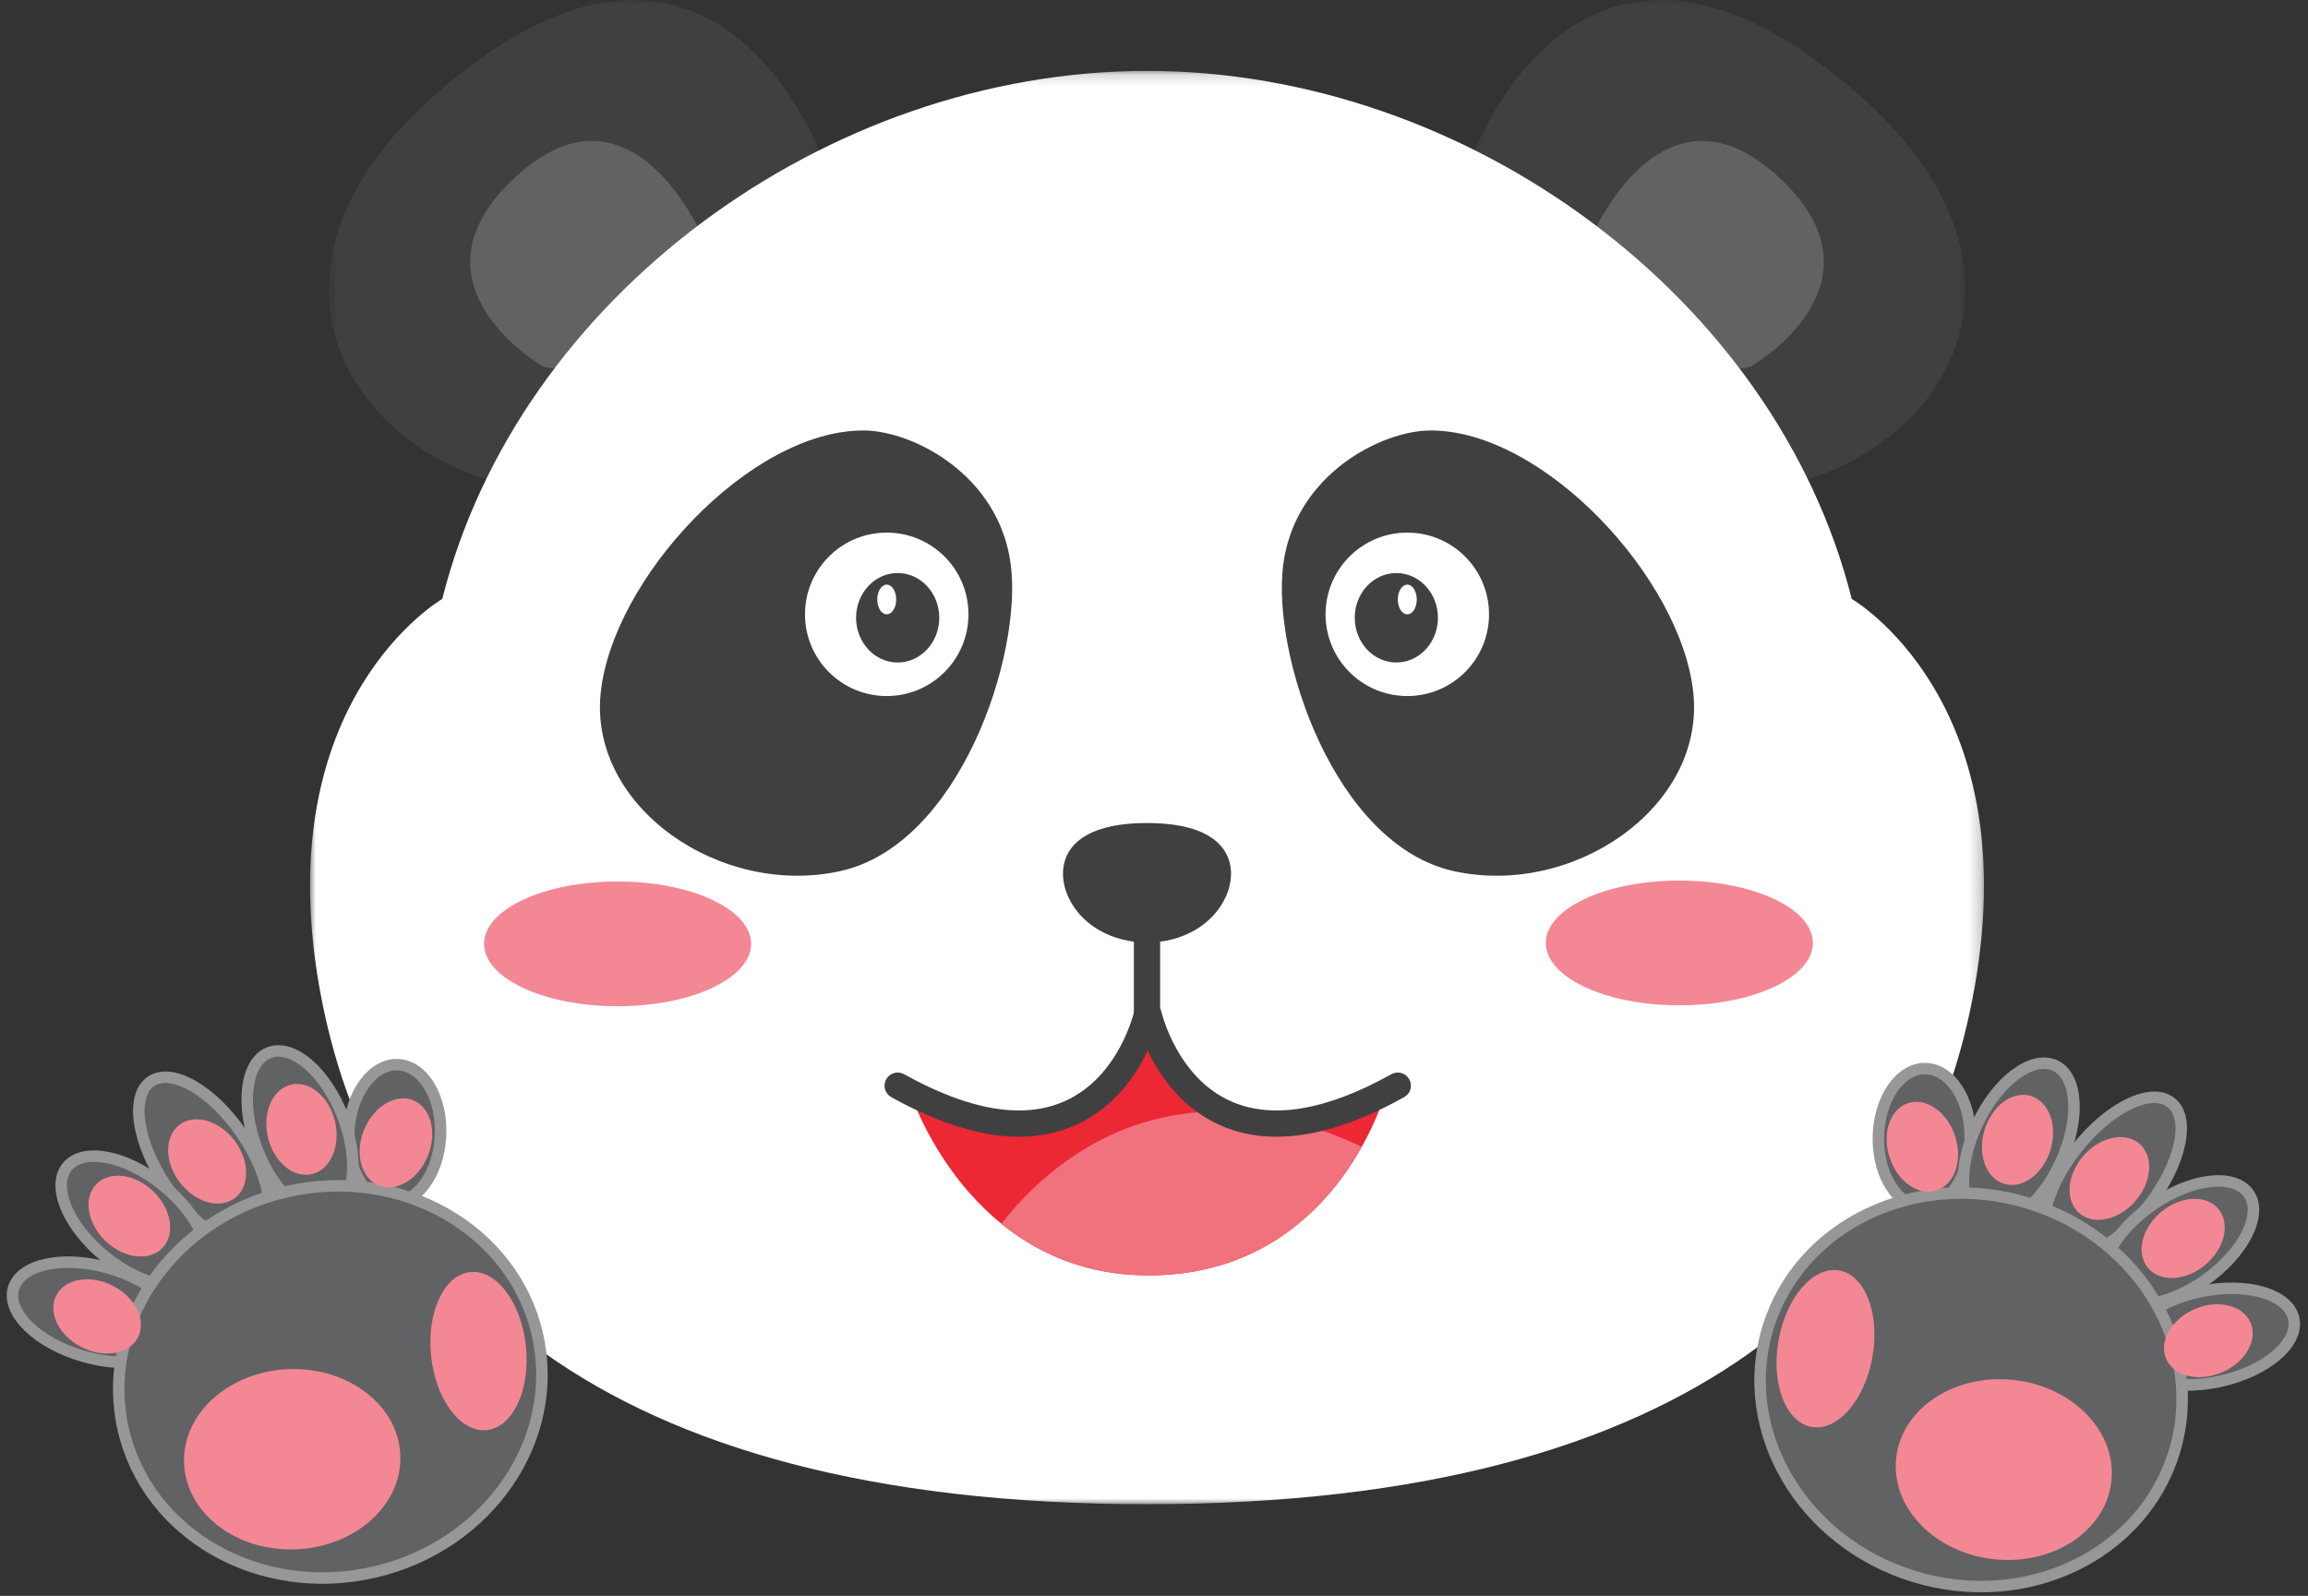<?xml version="1.0" encoding="UTF-8"?>
<svg width="201px" height="139px" viewBox="0 0 201 139" version="1.1" xmlns="http://www.w3.org/2000/svg" xmlns:xlink="http://www.w3.org/1999/xlink">
    <rect x="0" y="0" width="201" height="139" fill="#333333" stroke="none"/>
    <!-- Generator: Sketch 41 (35326) - http://www.bohemiancoding.com/sketch -->
    <title>Panda</title>
    <desc>Created with Sketch.</desc>
    <defs>
        <polygon id="path-1" points="43.158 0.985 0.108 0.985 0.108 43.055 43.158 43.055 43.158 0.985"></polygon>
        <polygon id="path-3" points="43.674 0.985 0.624 0.985 0.624 43.055 43.674 43.055 43.674 0.985"></polygon>
        <polygon id="path-5" points="145.782 125 145.782 0.161 0 0.161 0 125"></polygon>
    </defs>
    <g id="Page-1" stroke="none" stroke-width="1" fill="none" fill-rule="evenodd">
        <g id="Panda" transform="translate(-5, -1)">
            <g id="Page-1" transform="translate(32, 0)">
                <g id="Group-3" transform="translate(101, 0.015)">
                    <mask id="mask-2" fill="white">
                        <use xlink:href="#path-1"></use>
                    </mask>
                    <g id="Clip-2"></g>
                    <path d="M0.108,14.934 C0.108,14.934 8.497,-9.216 29.85,6.037 C51.204,21.288 43.577,37.989 29.85,42.603 C16.123,47.218 0.108,14.934 0.108,14.934" id="Fill-1" fill="#404041" mask="url(#mask-2)"></path>
                </g>
                <path d="M111.496,21.867 C111.496,21.867 117.621,7.028 127.829,16.361 C138.038,25.695 125.498,32.917 125.498,32.917 C125.498,32.917 119.663,35.248 111.496,21.867" id="Fill-4" fill="#616264"></path>
                <g id="Group-8" transform="translate(1, 0.015)">
                    <mask id="mask-4" fill="white">
                        <use xlink:href="#path-3"></use>
                    </mask>
                    <g id="Clip-7"></g>
                    <path d="M43.674,14.934 C43.674,14.934 35.285,-9.216 13.932,6.037 C-7.422,21.288 0.204,37.989 13.932,42.603 C27.659,47.218 43.674,14.934 43.674,14.934" id="Fill-6" fill="#404041" mask="url(#mask-4)"></path>
                </g>
                <path d="M34.286,21.867 C34.286,21.867 28.161,7.028 17.953,16.361 C7.744,25.695 20.284,32.917 20.284,32.917 C20.284,32.917 26.119,35.248 34.286,21.867" id="Fill-9" fill="#616264"></path>
                <g id="Group-13" transform="translate(0, 7.015)">
                    <mask id="mask-6" fill="white">
                        <use xlink:href="#path-5"></use>
                    </mask>
                    <g id="Clip-12"></g>
                    <path d="M134.264,46.152 C127.688,19.948 100.838,0.161 72.891,0.161 C44.944,0.161 18.093,19.948 11.517,46.152 C11.517,46.152 -3.586,54.857 0.798,79.876 C5.182,104.895 24.669,125 72.891,125 C121.113,125 140.6,104.895 144.984,79.876 C149.368,54.857 134.264,46.152 134.264,46.152" id="Fill-11" fill="#FFFFFF" mask="url(#mask-6)"></path>
                </g>
                <path d="M48.19,38.493 C38.276,38.493 26.328,51.458 25.311,61.372 C24.294,71.286 35.734,79.166 46.156,76.878 C56.579,74.591 62.044,58.067 61.027,50.186 C60.011,42.306 52.428,38.493 48.19,38.493" id="Fill-14" fill="#404041"></path>
                <path d="M57.342,54.508 C57.342,58.439 54.155,61.626 50.224,61.626 C46.293,61.626 43.106,58.439 43.106,54.508 C43.106,50.577 46.293,47.39 50.224,47.39 C54.155,47.39 57.342,50.577 57.342,54.508" id="Fill-16" fill="#FFFFFF"></path>
                <path d="M54.8,54.807 C54.8,56.959 53.178,58.703 51.178,58.703 C49.176,58.703 47.554,56.959 47.554,54.807 C47.554,52.655 49.176,50.911 51.178,50.911 C53.178,50.911 54.8,52.655 54.8,54.807" id="Fill-18" fill="#404041"></path>
                <path d="M51.05,53.215 C51.05,53.929 50.68,54.508 50.224,54.508 C49.768,54.508 49.398,53.929 49.398,53.215 C49.398,52.501 49.768,51.922 50.224,51.922 C50.68,51.922 51.05,52.501 51.05,53.215" id="Fill-20" fill="#FFFFFF"></path>
                <path d="M97.592,38.493 C107.506,38.493 119.454,51.458 120.471,61.372 C121.487,71.286 110.048,79.166 99.626,76.878 C89.203,74.591 83.738,58.067 84.754,50.186 C85.771,42.306 93.354,38.493 97.592,38.493" id="Fill-22" fill="#404041"></path>
                <path d="M88.441,54.508 C88.441,58.439 91.628,61.626 95.559,61.626 C99.49,61.626 102.677,58.439 102.677,54.508 C102.677,50.577 99.49,47.39 95.559,47.39 C91.628,47.39 88.441,50.577 88.441,54.508" id="Fill-24" fill="#FFFFFF"></path>
                <path d="M90.983,54.807 C90.983,56.959 92.605,58.703 94.605,58.703 C96.606,58.703 98.228,56.959 98.228,54.807 C98.228,52.655 96.606,50.911 94.605,50.911 C92.605,50.911 90.983,52.655 90.983,54.807" id="Fill-26" fill="#404041"></path>
                <path d="M94.732,53.215 C94.732,53.929 95.102,54.508 95.558,54.508 C96.015,54.508 96.384,53.929 96.384,53.215 C96.384,52.501 96.015,51.922 95.558,51.922 C95.102,51.922 94.732,52.501 94.732,53.215" id="Fill-28" fill="#FFFFFF"></path>
                <path d="M72.891,72.684 C65.363,72.684 64.92,76.67 66.027,79.105 C67.134,81.541 69.791,83.091 72.891,83.091 C75.991,83.091 78.648,81.541 79.755,79.105 C80.862,76.67 80.42,72.684 72.891,72.684" id="Fill-30" fill="#404041"></path>
                <path d="M52.256,96.14 C52.256,96.14 57.342,112.086 73.018,112.086 C89.337,112.086 93.654,96.14 93.654,96.14 C93.654,96.14 79.324,107.892 72.891,87.555 C72.891,87.555 70.78,105.477 52.256,96.14" id="Fill-32" fill="#ED2835"></path>
                <path d="M87.359,99.199 C84.895,99.776 82.017,99.703 79.312,97.817 C69.292,97.714 62.95,104.064 60.21,107.584 C63.339,110.127 67.527,112.086 73.018,112.086 C83.439,112.086 88.961,105.586 91.594,100.886 C90.133,100.198 88.722,99.64 87.359,99.199" id="Fill-34" fill="#F1717D"></path>
                <path d="M38.414,83.21 C38.414,86.211 33.207,88.644 26.784,88.644 C20.361,88.644 15.154,86.211 15.154,83.21 C15.154,80.209 20.361,77.776 26.784,77.776 C33.207,77.776 38.414,80.209 38.414,83.21" id="Fill-36" fill="#F38894"></path>
                <path d="M130.882,83.131 C130.882,86.132 125.675,88.565 119.252,88.565 C112.829,88.565 107.622,86.132 107.622,83.131 C107.622,80.13 112.829,77.697 119.252,77.697 C125.675,77.697 130.882,80.13 130.882,83.131" id="Fill-38" fill="#F38894"></path>
                <path d="M72.891,92.258 C72.259,92.258 71.747,91.746 71.747,91.114 L71.747,80.946 C71.747,80.314 72.259,79.802 72.891,79.802 C73.523,79.802 74.035,80.314 74.035,80.946 L74.035,91.114 C74.035,91.746 73.523,92.258 72.891,92.258" id="Fill-40" fill="#404041"></path>
                <path d="M61.742,100.009 C58.463,100.009 54.743,98.858 50.621,96.562 C50.068,96.254 49.87,95.558 50.178,95.006 C50.484,94.454 51.183,94.256 51.733,94.563 C57.434,97.739 62.151,98.523 65.76,96.897 C70.482,94.768 71.761,89.146 71.773,89.09 C71.909,88.473 72.519,88.085 73.135,88.217 C73.753,88.352 74.144,88.962 74.009,89.579 C73.948,89.856 72.46,96.387 66.701,98.983 C65.183,99.667 63.528,100.009 61.742,100.009" id="Fill-42" fill="#404041"></path>
                <path d="M84.168,100.009 C82.38,100.009 80.725,99.667 79.209,98.983 C73.45,96.386 71.962,89.856 71.9,89.579 C71.766,88.962 72.156,88.352 72.775,88.217 C73.391,88.084 74.001,88.473 74.135,89.089 C74.159,89.187 75.475,94.802 80.165,96.905 C83.769,98.521 88.484,97.733 94.177,94.563 C94.725,94.256 95.424,94.454 95.731,95.006 C96.04,95.558 95.841,96.254 95.288,96.562 C91.168,98.858 87.445,100.009 84.168,100.009" id="Fill-44" fill="#404041"></path>
            </g>
            <g id="hand" transform="translate(27.809, 115.559) rotate(-13) translate(-27.809, -115.559) translate(4.809, 91.559)">
                <ellipse id="Oval-2" stroke="#979797" fill="#616264" transform="translate(37.819, 11.202) rotate(16) translate(-37.819, -11.202) " cx="37.819" cy="11.202" rx="4" ry="6.028"></ellipse>
                <ellipse id="Oval-2-Copy" stroke="#979797" fill="#616264" transform="translate(21.143, 9.707) rotate(-21) translate(-21.143, -9.707) " cx="21.143" cy="9.707" rx="4" ry="8.28"></ellipse>
                <ellipse id="Oval-2-Copy-2" stroke="#979797" fill="#616264" transform="translate(29.805, 9.28) rotate(-8) translate(-29.805, -9.28) " cx="29.805" cy="9.28" rx="4" ry="7.5"></ellipse>
                <ellipse id="Oval-2-Copy-3" stroke="#979797" fill="#616264" transform="translate(14, 13.5) rotate(-38) translate(-14, -13.5) " cx="14" cy="13.5" rx="4" ry="7.5"></ellipse>
                <ellipse id="Oval-2-Copy-4" stroke="#979797" fill="#616264" transform="translate(9, 20.5) rotate(-61) translate(-9, -20.5) " cx="9" cy="20.5" rx="4" ry="7.5"></ellipse>
                <ellipse id="Oval" stroke="#979797" fill="#616264" cx="27.5" cy="31" rx="18.5" ry="17"></ellipse>
                <ellipse id="Oval-3" fill="#F38894" transform="translate(22.749, 36.813) rotate(11) translate(-22.749, -36.813) " cx="22.749" cy="36.813" rx="9.424" ry="7.853"></ellipse>
                <ellipse id="Oval-4" fill="#F38894" transform="translate(40.678, 31.283) rotate(7) translate(-40.678, -31.283) " cx="40.678" cy="31.283" rx="4.152" ry="6.92"></ellipse>
                <ellipse id="Oval-5" fill="#F38894" transform="translate(8.993, 20.869) rotate(-50) translate(-8.993, -20.869) " cx="8.993" cy="20.869" rx="3" ry="4"></ellipse>
                <ellipse id="Oval-5-Copy" fill="#F38894" cx="30" cy="9" rx="3" ry="4"></ellipse>
                <ellipse id="Oval-5-Copy-2" fill="#F38894" transform="translate(37.752, 11.997) rotate(35) translate(-37.752, -11.997) " cx="37.752" cy="11.997" rx="3" ry="4"></ellipse>
                <ellipse id="Oval-5-Copy-3" fill="#F38894" transform="translate(21.368, 9.874) rotate(-24) translate(-21.368, -9.874) " cx="21.368" cy="9.874" rx="3" ry="4"></ellipse>
                <ellipse id="Oval-5-Copy-4" fill="#F38894" transform="translate(13.695, 12.989) rotate(-33) translate(-13.695, -12.989) " cx="13.695" cy="12.989" rx="3" ry="4"></ellipse>
            </g>
            <g id="hand-copy" transform="translate(183.012, 116.676) scale(-1, 1) rotate(-17) translate(-183.012, -116.676) translate(160.012, 92.676)">
                <ellipse id="Oval-2" stroke="#979797" fill="#616264" transform="translate(37.819, 11.202) rotate(16) translate(-37.819, -11.202) " cx="37.819" cy="11.202" rx="4" ry="6.028"></ellipse>
                <ellipse id="Oval-2-Copy" stroke="#979797" fill="#616264" transform="translate(21.143, 9.707) rotate(-21) translate(-21.143, -9.707) " cx="21.143" cy="9.707" rx="4" ry="8.28"></ellipse>
                <ellipse id="Oval-2-Copy-2" stroke="#979797" fill="#616264" transform="translate(29.805, 9.28) rotate(-8) translate(-29.805, -9.28) " cx="29.805" cy="9.28" rx="4" ry="7.5"></ellipse>
                <ellipse id="Oval-2-Copy-3" stroke="#979797" fill="#616264" transform="translate(14, 13.5) rotate(-38) translate(-14, -13.5) " cx="14" cy="13.5" rx="4" ry="7.5"></ellipse>
                <ellipse id="Oval-2-Copy-4" stroke="#979797" fill="#616264" transform="translate(9, 20.5) rotate(-61) translate(-9, -20.5) " cx="9" cy="20.5" rx="4" ry="7.5"></ellipse>
                <ellipse id="Oval" stroke="#979797" fill="#616264" cx="27.5" cy="31" rx="18.5" ry="17"></ellipse>
                <ellipse id="Oval-3" fill="#F38894" transform="translate(22.749, 36.813) rotate(11) translate(-22.749, -36.813) " cx="22.749" cy="36.813" rx="9.424" ry="7.853"></ellipse>
                <ellipse id="Oval-4" fill="#F38894" transform="translate(40.678, 31.283) rotate(7) translate(-40.678, -31.283) " cx="40.678" cy="31.283" rx="4.152" ry="6.92"></ellipse>
                <ellipse id="Oval-5" fill="#F38894" transform="translate(8.993, 20.869) rotate(-50) translate(-8.993, -20.869) " cx="8.993" cy="20.869" rx="3" ry="4"></ellipse>
                <ellipse id="Oval-5-Copy" fill="#F38894" cx="30" cy="9" rx="3" ry="4"></ellipse>
                <ellipse id="Oval-5-Copy-2" fill="#F38894" transform="translate(37.752, 11.997) rotate(35) translate(-37.752, -11.997) " cx="37.752" cy="11.997" rx="3" ry="4"></ellipse>
                <ellipse id="Oval-5-Copy-3" fill="#F38894" transform="translate(21.368, 9.874) rotate(-24) translate(-21.368, -9.874) " cx="21.368" cy="9.874" rx="3" ry="4"></ellipse>
                <ellipse id="Oval-5-Copy-4" fill="#F38894" transform="translate(13.695, 12.989) rotate(-33) translate(-13.695, -12.989) " cx="13.695" cy="12.989" rx="3" ry="4"></ellipse>
            </g>
        </g>
    </g>
</svg>